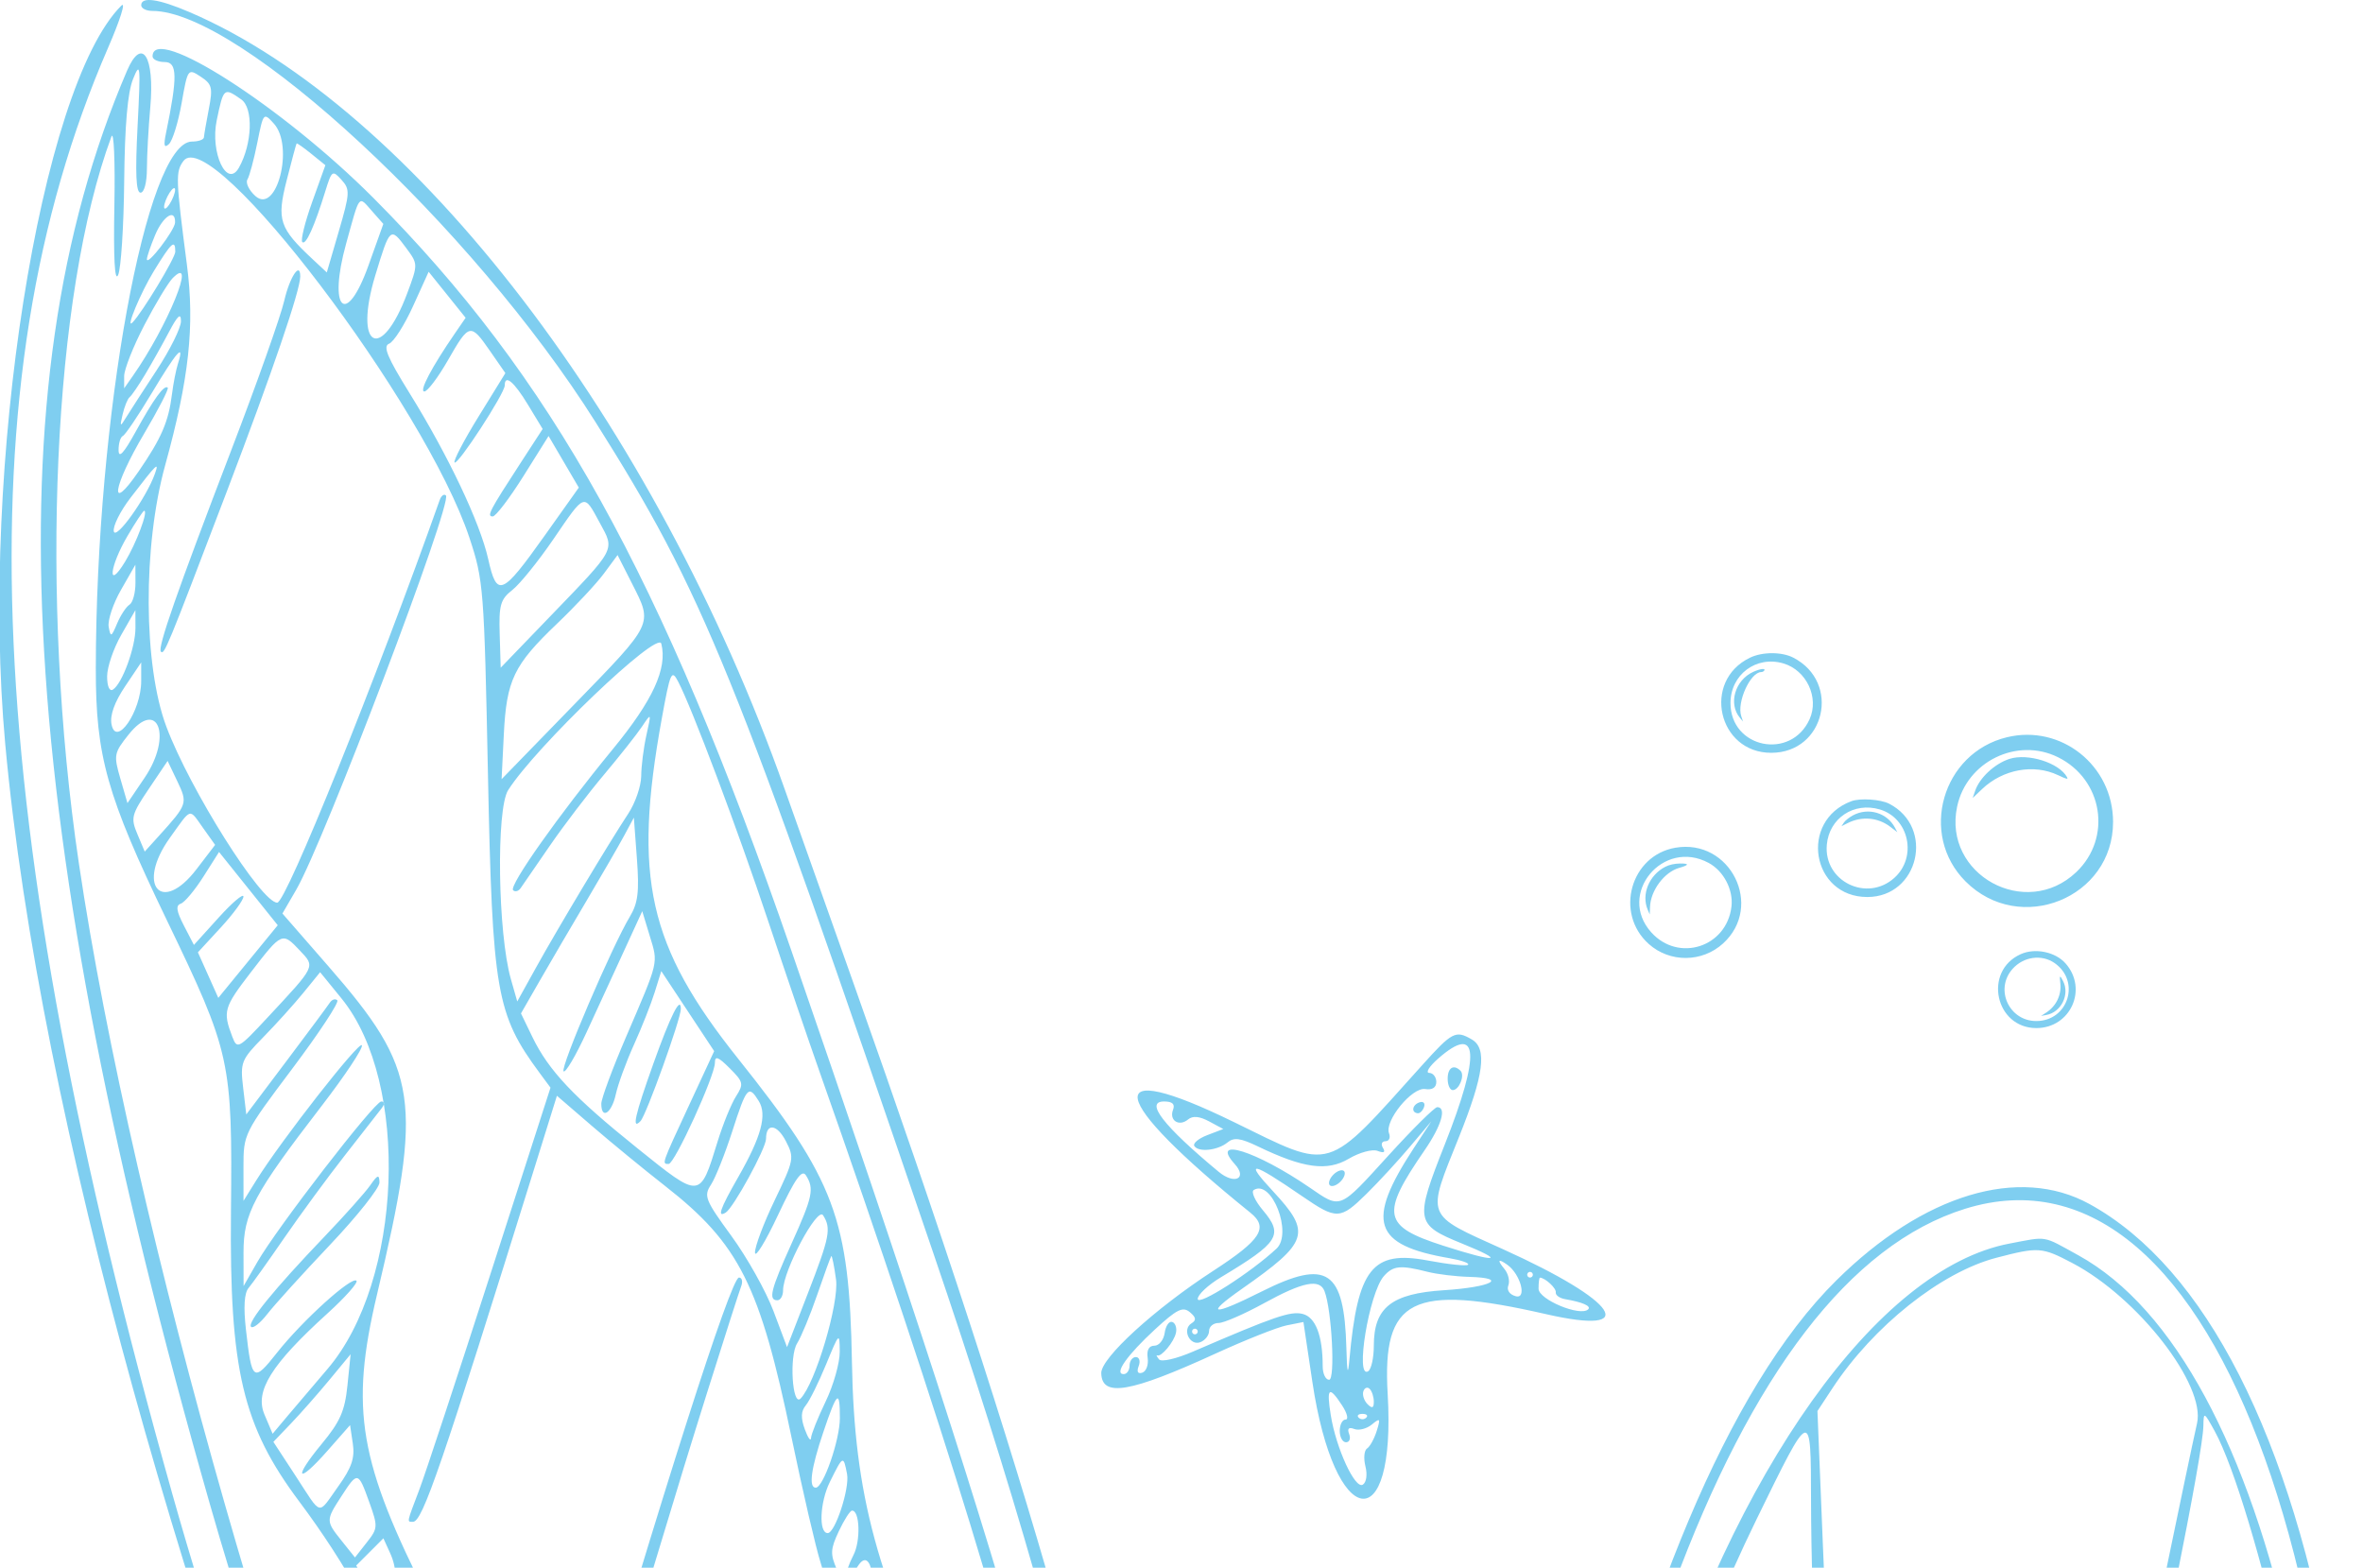 <svg width="416" height="276" viewBox="0 0 416 276" fill="none" xmlns="http://www.w3.org/2000/svg">
<g clip-path="url(#clip0_320_815)">
<path opacity="0.5" fill-rule="evenodd" clip-rule="evenodd" d="M33.358 2.129C72.827 19.032 115.327 74.518 138.137 138.922C141.157 147.447 146.661 162.972 150.369 173.422C181.095 260.014 196.795 315.287 203.771 361.422C213.696 427.065 214.13 467.534 205.222 496.922C202.427 506.144 200.05 511.447 199.126 510.524C198.805 510.202 198.051 510.326 197.45 510.798C196.849 511.27 193.208 512.679 189.358 513.929C185.508 515.179 180.558 516.996 178.358 517.966C176.158 518.937 171.578 520.633 168.18 521.736L162.002 523.742L157.68 521.657C106.886 497.152 13.005 263.152 0.916 130.922C-3.516 82.435 7.043 15.309 21.354 0.998C22.216 0.135 21.161 3.49 19.008 8.453C-6.729 67.793 -3.363 143.361 30.351 263.069C56.651 356.451 112.427 475.209 145.823 508.926C150.517 513.665 152.289 515.266 149.761 512.482C141.409 503.289 132.016 489.847 123.165 474.422C120.955 470.572 116.409 462.697 113.061 456.922C91.61 419.918 54.547 326.385 36.98 264.922C2.676 144.899 -1.744 68.565 22.362 12.454C24.992 6.333 27.264 9.921 26.455 18.922C26.135 22.497 25.869 27.335 25.865 29.672C25.861 32.138 25.388 33.922 24.738 33.922C23.941 33.922 23.792 30.537 24.222 22.172C24.774 11.421 24.706 10.72 23.419 13.922C22.463 16.296 21.963 22.087 21.864 31.922C21.783 39.897 21.302 47.322 20.794 48.422C20.193 49.725 19.963 45.46 20.136 36.175C20.281 28.339 20.046 22.884 19.614 24.052C9.32 51.88 6.934 105.026 13.874 151.922C23.241 215.22 52.279 316.906 75.842 368.922C78.458 374.697 81.502 381.493 82.607 384.024C85.269 390.127 96.229 401.621 107.358 409.982C112.328 413.716 118.125 419.135 120.303 422.083C122.473 425.019 124.656 427.973 125.154 428.646C125.653 429.32 127.102 432.434 128.375 435.566L130.69 441.261L132.342 437.341C138.89 421.805 156.959 371.598 170.46 331.422C175.081 317.672 179.31 305.642 179.858 304.689C181.671 301.535 165.548 248.951 144.363 188.922C142.325 183.147 138.206 171.07 135.211 162.084C129.833 145.953 121.844 124.703 119.39 120.005C118.227 117.779 117.999 118.291 116.506 126.505C111.408 154.541 114.104 166.538 129.971 186.422C147.001 207.764 149.539 214.544 149.983 239.88C150.391 263.163 154.414 278.02 167.389 304.163C171.14 311.721 173.893 318.22 173.507 318.606C171.332 320.781 153.339 298.442 149.195 288.421L147.451 284.206L141.096 304.814C130.588 338.891 108.821 403.827 107.667 404.54C105.716 405.746 107.387 400.169 121.782 357.422C145.986 285.55 146.837 282.462 144.463 275.105C143.632 272.529 141.327 262.599 139.341 253.038C133.778 226.257 130.133 219.005 117.123 208.825C113.402 205.914 107.588 201.144 104.202 198.225L98.045 192.917L94.385 204.67C77.673 258.331 74.386 267.922 72.706 267.922C71.611 267.922 71.551 268.234 73.805 262.303C74.875 259.487 80.512 242.402 86.332 224.337L96.914 191.489L95.018 188.925C87.36 178.566 86.685 174.682 85.904 136.422C85.233 103.533 85.127 102.169 82.641 94.674C74.888 71.296 37.189 21.646 32.284 28.354C30.892 30.258 30.933 31.456 32.907 46.614C34.305 57.344 33.296 66.636 29.074 81.922C25.128 96.208 25.223 117.099 29.283 127.922C33.449 139.026 45.981 158.922 48.809 158.922C50.362 158.922 66.179 119.719 77.411 88.029C77.683 87.263 78.174 86.904 78.502 87.233C79.723 88.454 57.041 148.204 52.158 156.627L49.721 160.832L57.819 170.123C73.733 188.379 74.504 193.595 66.369 227.922C61.574 248.153 63.15 257.357 75.608 281.884C92.466 315.073 94.122 326.57 84.726 345.184C79.742 355.056 78.653 353.286 78.413 334.922C78.094 310.581 69.382 286.684 52.69 264.362C42.713 251.023 40.391 241.19 40.66 213.422C40.919 186.669 40.643 185.411 29.33 161.922C18.798 140.055 16.852 133.152 16.867 117.714C16.908 73.359 25.749 24.922 33.803 24.922C34.933 24.922 35.878 24.585 35.902 24.172C35.926 23.759 36.313 21.52 36.763 19.196C37.491 15.432 37.334 14.808 35.319 13.488C33.083 12.023 33.045 12.074 31.975 18.146C31.38 21.523 30.379 24.767 29.751 25.354C28.902 26.146 28.767 25.648 29.227 23.422C31.275 13.495 31.228 10.922 28.997 10.922C27.821 10.922 26.858 10.472 26.858 9.922C26.858 4.115 49.717 18.774 65.737 34.853C97.112 66.35 116.469 101.214 139.339 167.422C180.299 285.997 191.616 326.813 199.786 385.422C201.473 397.522 203.114 408.997 203.433 410.922C204.221 415.673 204.377 417.183 205.859 434.404C207.335 451.56 206.72 471.678 204.29 485.749C203.404 490.879 202.889 495.287 203.146 495.544C206.266 498.663 210.432 451.009 208.957 429.084C204.246 359.071 191.915 301.526 164.243 220.422C128.926 116.91 123.92 104.599 104.82 74.281C83.166 39.909 42.215 1.922 26.817 1.922C25.74 1.922 24.858 1.472 24.858 0.922C24.858 -0.639 27.905 -0.207 33.358 2.129ZM38.156 21.172C36.963 26.88 39.968 33.264 42.075 29.498C44.42 25.308 44.629 19.015 42.473 17.507C39.416 15.367 39.359 15.416 38.156 21.172ZM43.559 31.597C43.2 32.179 43.822 33.484 44.943 34.499C48.696 37.895 51.824 25.75 48.221 21.769C46.399 19.757 46.365 19.797 45.295 25.136C44.7 28.107 43.919 31.015 43.559 31.597ZM50.464 31.764C48.689 38.749 49.155 40.15 55.097 45.693L57.532 47.964L59.646 40.717C61.614 33.969 61.646 33.346 60.11 31.648C58.538 29.911 58.404 30.004 57.285 33.623C55.346 39.895 53.837 43.234 53.221 42.617C52.899 42.297 53.682 39.121 54.959 35.56L57.281 29.085L54.82 27.09C53.466 25.992 52.294 25.168 52.216 25.258C52.139 25.348 51.35 28.276 50.464 31.764ZM28.889 36.422C28.889 36.972 29.325 36.747 29.858 35.922C30.391 35.097 30.827 33.972 30.827 33.422C30.827 32.872 30.391 33.097 29.858 33.922C29.325 34.747 28.889 35.872 28.889 36.422ZM60.94 42.872C57.697 54.572 60.933 57.741 64.873 46.724L67.485 39.422L65.501 37.176C63.059 34.412 63.403 33.984 60.94 42.872ZM27.307 41.39C26.51 43.297 25.86 45.21 25.863 45.64C25.871 46.931 30.783 40.525 30.822 39.172C30.895 36.646 28.714 38.022 27.307 41.39ZM66.08 48.444C62.188 61.26 67.086 63.979 71.714 51.573C73.593 46.535 73.592 46.481 71.544 43.711C68.723 39.896 68.658 39.952 66.08 48.444ZM27.118 47.672C24.754 51.527 22.004 58.139 23.332 56.771C25.071 54.981 30.858 45.408 30.858 44.322C30.858 42.057 30.197 42.649 27.118 47.672ZM68.509 60.503C67.369 60.94 68.16 62.863 72.076 69.177C78.907 80.19 84.509 92.005 85.947 98.428C87.479 105.276 88.343 104.915 95.915 94.262L101.897 85.845L99.237 81.304L96.575 76.763L92.138 83.843C89.695 87.736 87.268 90.922 86.743 90.922C85.648 90.922 86.144 89.971 91.667 81.473L95.533 75.524L92.946 71.255C90.476 67.18 88.858 65.836 88.858 67.86C88.858 69.261 80.58 81.977 80.028 81.425C79.766 81.163 81.67 77.515 84.26 73.319L88.969 65.689L86.277 61.806C82.825 56.824 82.606 56.872 78.858 63.422C77.127 66.447 75.258 68.922 74.703 68.922C73.743 68.922 76.005 64.626 80.092 58.686L81.974 55.95L78.719 51.898L75.463 47.847L72.718 53.894C71.208 57.22 69.314 60.194 68.509 60.503ZM52.858 48.675C52.858 51.115 47.979 65.408 39.972 86.422C29.313 114.397 28.93 115.327 28.323 114.72C27.692 114.089 31.135 104.237 40.743 79.182C45.223 67.501 49.409 55.688 50.045 52.932C51.006 48.77 52.858 45.967 52.858 48.675ZM25.406 57.245C23.455 60.997 21.858 65.035 21.858 66.217V68.367L23.402 66.162C29.54 57.4 34.767 44.559 30.406 48.958C29.608 49.763 27.358 53.492 25.406 57.245ZM25.555 65.922C24.405 67.847 23.175 69.647 22.823 69.922C22.471 70.197 21.919 71.547 21.597 72.922C21.071 75.172 21.129 75.231 22.185 73.515C22.83 72.465 25.27 68.693 27.608 65.132C29.946 61.571 31.858 57.711 31.858 56.554C31.858 55.013 31.295 55.516 29.752 58.437C28.595 60.629 26.706 63.997 25.555 65.922ZM26.739 69.172C24.347 73.159 22.046 76.572 21.624 76.755C21.203 76.939 20.866 78.064 20.876 79.255C20.889 80.772 21.782 79.811 23.857 76.048C27.091 70.181 28.929 67.659 29.532 68.262C29.746 68.476 27.881 72.1 25.389 76.315C19.83 85.718 19.085 90.724 24.393 83.008C28.415 77.16 29.675 74.248 30.275 69.404C30.507 67.535 30.988 65.086 31.346 63.963C32.516 60.272 31.151 61.816 26.739 69.172ZM22.961 87.661C21.171 89.993 19.855 92.639 20.033 93.543C20.361 95.201 25.762 87.643 27.265 83.422C28.075 81.146 27.607 81.607 22.961 87.661ZM97.412 94.946C94.772 98.809 91.528 102.823 90.202 103.866C88.097 105.522 87.815 106.505 87.969 111.657L88.146 117.554L96.693 108.687C108.585 96.352 108.258 96.963 105.586 92.042C102.742 86.804 103.049 86.695 97.412 94.946ZM22.453 94.35C19.257 99.804 18.831 104.118 22.001 98.922C23.987 95.669 26.146 89.922 25.383 89.922C25.199 89.922 23.88 91.915 22.453 94.35ZM98.055 109.812C90.446 117.075 89.169 119.734 88.696 129.301L88.306 137.18L101.082 124.036C115.138 109.575 114.939 109.989 111.29 102.787L108.721 97.719L106.336 100.951C105.025 102.729 101.298 106.717 98.055 109.812ZM19.134 110.354C19.469 112.242 19.598 112.192 20.618 109.769C21.232 108.31 22.212 106.821 22.796 106.46C23.38 106.099 23.853 104.368 23.846 102.613L23.834 99.422L21.3 103.854C19.907 106.292 18.932 109.217 19.134 110.354ZM18.858 119.083C18.858 120.829 19.274 121.783 19.873 121.413C21.499 120.408 23.859 113.955 23.846 110.55L23.834 107.422L21.346 111.774C19.978 114.168 18.858 117.457 18.858 119.083ZM89.458 139.105C87.324 142.454 87.638 164.301 89.936 172.368L91.06 176.313L94.354 170.368C98.132 163.546 107.29 148.263 110.608 143.239C111.845 141.366 112.869 138.391 112.882 136.628C112.895 134.865 113.308 131.622 113.8 129.422C114.685 125.457 114.679 125.444 113.026 127.916C112.108 129.288 109.084 133.113 106.306 136.416C103.527 139.719 99.252 145.33 96.806 148.884C94.359 152.437 92.045 155.799 91.662 156.355C91.28 156.91 90.68 157.078 90.33 156.728C89.553 155.95 98.404 143.426 107.86 131.922C114.932 123.319 117.52 117.696 116.422 113.322C115.816 110.905 94.346 131.434 89.458 139.105ZM19.63 127.508C20.426 131.676 24.858 125.231 24.858 119.903V116.621L22.013 120.857C20.161 123.614 19.329 125.936 19.63 127.508ZM22.643 129.324C20.062 132.56 19.99 132.939 21.183 137.06L22.438 141.393L25.473 136.908C30.386 129.647 27.837 122.816 22.643 129.324ZM24.188 146.856L25.479 149.927L27.969 147.174C33.014 141.596 33.069 141.433 31.218 137.551L29.509 133.967L26.203 138.876C23.131 143.438 22.988 144.002 24.188 146.856ZM29.928 147.474C23.91 155.853 28.392 161.143 34.615 153.007L37.871 148.749L35.796 145.836C33.235 142.239 33.801 142.08 29.928 147.474ZM103.23 158.636C100.55 163.154 96.864 169.454 95.037 172.636L91.716 178.422L93.721 182.561C96.588 188.482 100.947 193.106 112.174 202.128C123.389 211.14 123.187 211.156 126.331 200.978C127.275 197.922 128.726 194.354 129.557 193.049C130.965 190.834 130.891 190.501 128.462 188.071C126.437 186.046 125.858 185.832 125.858 187.11C125.858 189.402 118.762 204.922 117.715 204.922C116.489 204.922 116.428 205.097 121.294 194.615L125.729 185.058L121.073 178.014L116.417 170.97L115.258 174.696C114.62 176.745 112.978 180.897 111.607 183.922C110.237 186.947 108.797 190.884 108.408 192.672C107.679 196.013 105.858 197.185 105.858 194.313C105.858 193.428 107.818 188.14 110.213 182.563C116.065 168.937 115.884 169.709 114.389 164.781L113.066 160.422L109.852 167.422C108.085 171.272 105.104 177.75 103.228 181.818C101.352 185.886 99.548 188.945 99.218 188.615C98.591 187.988 107.741 166.618 110.861 161.422C112.32 158.993 112.561 157.045 112.127 151.186L111.591 143.949L109.847 147.186C108.887 148.966 105.909 154.118 103.23 158.636ZM31.821 159.101C30.912 159.404 31.053 160.398 32.365 162.936L34.138 166.362L38.497 161.545C40.896 158.896 42.858 157.232 42.858 157.848C42.858 158.463 41.054 160.924 38.849 163.316L34.841 167.665L36.636 171.674L38.43 175.683L43.663 169.29L48.896 162.896L43.728 156.448L38.561 149.999L35.804 154.346C34.288 156.736 32.496 158.876 31.821 159.101ZM44.171 171.164C39.392 177.375 39.197 178.053 40.893 182.514C41.754 184.78 41.949 184.674 47.105 179.137C55.647 169.965 55.51 170.245 52.83 167.393C49.685 164.044 49.633 164.066 44.171 171.164ZM46.349 182.607C42.458 186.58 42.279 187.029 42.805 191.499L43.358 196.206L50.358 186.906C54.208 181.791 57.671 177.128 58.054 176.543C58.436 175.958 59.035 175.766 59.384 176.115C59.733 176.464 56.158 181.89 51.438 188.173C42.916 199.519 42.858 199.636 42.863 205.509L42.868 211.422L45.113 207.812C49.472 200.803 63.363 183.046 63.711 184.038C63.906 184.59 60.708 189.403 56.604 194.732C44.672 210.23 42.856 213.641 42.87 220.533L42.882 226.422L45.302 222.19C48.706 216.236 65.926 193.922 67.117 193.922C67.75 193.922 67.76 194.37 67.145 195.172C66.619 195.86 63.72 199.572 60.703 203.422C57.687 207.272 52.898 213.797 50.059 217.922C47.221 222.047 44.386 226.023 43.759 226.758C43.005 227.641 42.848 230.117 43.296 234.075C44.334 243.253 44.592 243.44 48.809 238.103C53.245 232.492 61.915 224.646 62.754 225.485C63.077 225.808 60.776 228.401 57.64 231.247C47.754 240.221 44.818 244.926 46.55 249.017L47.992 252.422L50.675 249.231C52.151 247.476 55.287 243.787 57.644 241.033C70.884 225.564 72.214 190.634 60.128 175.793L56.358 171.164L53.402 174.793C51.777 176.789 48.603 180.305 46.349 182.607ZM119.858 177.642C119.858 179.399 113.778 196.312 112.765 197.372C111.165 199.047 111.75 196.427 115.019 187.274C118.048 178.794 119.858 175.191 119.858 177.642ZM259.108 183.002C261.847 184.597 261.237 189.247 256.858 200.163C251.087 214.546 250.745 213.673 264.608 219.935C284.913 229.108 288.954 235.202 272.189 231.368C248.54 225.959 243.306 228.595 244.297 245.412C245.818 271.19 234.951 269.467 231.042 243.31L229.464 232.751L226.502 233.343C224.872 233.669 219.223 235.912 213.948 238.327C198.923 245.207 193.971 246.051 193.873 241.749C193.813 239.082 203.282 230.43 213.569 223.752C222.029 218.26 223.384 216.134 220.108 213.49C194.858 193.116 193.542 185.984 217.162 197.518C234.895 206.177 233.12 206.711 250.388 187.514C255.653 181.66 256.262 181.345 259.108 183.002ZM253.164 186.39C251.621 187.748 250.92 188.873 251.608 188.89C252.295 188.908 252.858 189.625 252.858 190.485C252.858 191.476 252.143 191.933 250.904 191.735C248.598 191.366 243.702 197.352 244.535 199.522C244.83 200.292 244.547 200.922 243.906 200.922C243.265 200.922 243.065 201.448 243.463 202.092C243.949 202.878 243.641 203.053 242.524 202.624C241.602 202.27 239.336 202.887 237.43 204.012C233.619 206.261 229.456 205.693 221.446 201.832C218.389 200.359 217.222 200.205 216.112 201.126C214.398 202.548 210.973 202.917 210.255 201.756C209.971 201.295 211.002 200.435 212.548 199.845L215.358 198.771L212.861 197.429C211.162 196.516 209.977 196.408 209.155 197.091C207.569 198.407 205.79 197.263 206.509 195.39C206.896 194.381 206.402 193.922 204.93 193.922C201.477 193.922 204.829 198.239 214.545 206.303C217.347 208.628 219.677 207.485 217.358 204.922C212.952 200.053 221.145 202.625 230.538 209.059C236.129 212.888 235.652 213.082 244.445 203.422C248.701 198.747 252.559 194.922 253.02 194.922C254.726 194.922 253.771 198.189 250.802 202.503C243.003 213.839 243.402 215.88 254.092 219.317C263.579 222.367 265.327 222.156 257.359 218.923C249.164 215.596 249.045 214.909 254.335 201.533C260.706 185.425 260.295 180.116 253.164 186.39ZM257.122 188.52C257.924 189.321 256.875 191.922 255.751 191.922C255.26 191.922 254.858 191.022 254.858 189.922C254.858 187.973 255.919 187.316 257.122 188.52ZM128.919 199.164C127.636 203.148 125.949 207.38 125.169 208.57C123.859 210.57 124.131 211.254 128.769 217.61C131.528 221.392 134.859 227.34 136.17 230.829L138.555 237.172L142.206 227.747C146.082 217.744 146.369 216.278 144.901 213.958C143.9 212.375 137.86 223.708 137.859 227.172C137.858 228.134 137.408 228.922 136.858 228.922C135.216 228.922 135.679 227.07 139.358 218.922C143.08 210.679 143.374 209.286 141.887 206.935C141.171 205.802 139.997 207.469 136.959 213.935C134.766 218.603 132.946 221.569 132.915 220.527C132.883 219.485 134.447 215.328 136.39 211.289C139.796 204.206 139.866 203.838 138.347 200.901C136.792 197.894 134.858 197.67 134.858 200.496C134.858 202.157 129.133 212.634 127.763 213.481C126.196 214.449 126.762 212.834 129.924 207.306C134.036 200.119 135.083 196.255 133.572 193.836C131.771 190.951 131.444 191.326 128.919 199.164ZM250.708 194.872C250.488 195.532 249.982 196.038 249.583 195.997C248.387 195.873 248.619 194.502 249.908 194.072C250.568 193.852 250.928 194.212 250.708 194.872ZM240.585 210.172C235.93 214.752 235.324 214.774 229.22 210.585C220.246 204.425 218.979 204.213 224.108 209.728C230.931 217.066 230.423 218.656 218.61 226.932C211.969 231.585 213.38 231.758 222.143 227.367C233.662 221.594 236.648 223.591 237.026 237.321C237.148 241.735 237.294 242.316 237.555 239.422C239.006 223.342 241.579 220.077 251.349 221.92C254.978 222.605 258.174 222.94 258.45 222.664C258.726 222.388 257.243 221.869 255.155 221.511C241.738 219.208 240.403 215.107 248.863 202.183L251.98 197.422L248.188 201.922C246.102 204.397 242.681 208.11 240.585 210.172ZM236.67 206.985C236.43 207.706 235.642 208.494 234.92 208.735C234.17 208.985 233.795 208.61 234.045 207.86C234.286 207.138 235.074 206.35 235.795 206.11C236.545 205.86 236.92 206.235 236.67 206.985ZM66.806 208.171C66.834 209.134 62.912 214.084 58.09 219.171C53.267 224.259 48.311 229.728 47.076 231.325C45.841 232.921 44.548 233.945 44.203 233.6C43.462 232.859 48.205 227.029 57.146 217.689C60.691 213.986 64.303 209.936 65.172 208.689C66.494 206.793 66.762 206.709 66.806 208.171ZM367.858 211.982C388.289 223.215 403.41 252.951 410.898 296.621C422.161 362.302 414.92 454.164 387.741 590.422C371.471 671.991 329.609 742.133 304.24 730.336C231.113 696.33 245.99 301.925 323.286 225.422C338.62 210.244 355.461 205.166 367.858 211.982ZM222.332 213.074C225.995 217.427 225.186 218.719 214.939 224.873C212.695 226.221 210.858 227.937 210.858 228.687C210.858 230.024 220.162 224.082 224.724 219.832C227.605 217.148 223.885 207.552 220.721 209.507C220.218 209.818 220.943 211.423 222.332 213.074ZM345.949 212.817C305.49 225.409 276.514 304.074 263.955 435.422C250.067 580.659 267.693 709.472 303.987 727.988C323.6 737.993 351.261 701.01 374.343 633.922C388.708 592.17 408.811 470.163 412.931 399.729C419.859 281.287 390.368 198.992 345.949 212.817ZM365.858 220.986C399.984 239.774 417.624 320.209 409.047 417.922C404.781 466.523 397.087 518.612 384.28 585.59C370.781 656.195 339.91 717.768 314.435 724.9C276.437 735.539 248.887 579.519 266.322 452.422C282.635 333.503 282.687 333.192 290.375 307.922C305.311 258.821 330.593 223.334 353.768 218.939C360.559 217.651 359.464 217.466 365.858 220.986ZM351.467 221.436C341.716 223.975 329.79 233.468 322.587 244.423L319.957 248.422L320.91 271.922C322.21 303.969 324.687 358.388 325.891 381.359C326.481 392.6 326.518 400.662 325.983 401.197C324.273 402.907 318.91 300.192 318.826 264.12C318.788 247.771 318.896 247.734 309.267 267.422C298.036 290.384 288.579 318.227 284.923 339.089L283.121 349.369L294.871 374.896C301.334 388.935 307.456 402.897 308.477 405.922C309.497 408.947 310.406 411.565 310.496 411.739C310.586 411.914 312.945 410.898 315.739 409.482C330.994 401.752 350.696 402.272 363.238 410.736L367.805 413.819L370.716 407.62C372.316 404.211 378.606 388.597 384.693 372.922C397.268 340.539 404.391 323.829 406.059 322.798C409.684 320.557 396.935 264.739 389.871 251.922C388.016 248.556 387.94 248.521 387.9 251.019C387.735 261.209 357.446 400.213 354.705 403.355C352.708 405.645 353.101 402.359 356.32 389.844C361.514 369.65 370.24 330.194 380.41 280.922C383.418 266.347 386.283 252.71 386.776 250.617C388.369 243.861 376.409 228.453 364.858 222.381C359.46 219.543 358.888 219.503 351.467 221.436ZM143.879 227.922C142.649 231.497 141.05 235.367 140.325 236.522C138.923 238.759 139.483 247.708 140.934 246.232C143.527 243.594 147.751 229.418 147.181 225.264C146.85 222.846 146.474 220.993 146.347 221.145C146.219 221.297 145.109 224.347 143.879 227.922ZM264.847 223.409C265.526 224.227 265.838 225.533 265.539 226.311C265.218 227.148 265.755 227.923 266.854 228.211C268.857 228.735 267.685 224.348 265.378 222.687C263.739 221.507 263.518 221.808 264.847 223.409ZM243.626 224.672C241.028 227.619 238.508 242.875 240.858 241.422C241.408 241.082 241.858 239.056 241.858 236.919C241.858 230.205 244.969 227.743 254.199 227.151C262.563 226.614 265.644 224.995 258.667 224.804C256.297 224.739 253.008 224.342 251.358 223.922C246.534 222.694 245.26 222.818 243.626 224.672ZM268.858 224.422C268.858 224.697 269.083 224.922 269.358 224.922C269.633 224.922 269.858 224.697 269.858 224.422C269.858 224.147 269.633 223.922 269.358 223.922C269.083 223.922 268.858 224.147 268.858 224.422ZM270.858 226.883C270.858 228.802 278.246 231.867 279.602 230.511C280.17 229.943 278.599 229.252 275.555 228.731C274.564 228.561 273.815 228.022 273.891 227.534C274.004 226.807 272.063 224.996 271.108 224.937C270.97 224.929 270.858 225.805 270.858 226.883ZM130.476 226.475C130.148 227.329 127.445 235.767 124.469 245.225C119.247 261.824 114.296 278.256 96.841 336.922C88.073 366.386 88.134 366.211 86.904 365.45C86.455 365.173 88.027 358.753 90.398 351.184C92.769 343.615 97.478 327.972 100.864 316.422C116.638 262.611 128.677 224.922 130.092 224.922C130.631 224.922 130.804 225.621 130.476 226.475ZM222.559 229.422C219.057 231.347 215.442 232.922 214.525 232.922C213.608 232.922 212.858 233.549 212.858 234.315C212.858 235.081 212.166 235.974 211.32 236.298C209.448 237.016 208.048 234.041 209.76 232.983C210.649 232.433 210.573 231.931 209.463 231.01C208.23 229.986 207.18 230.506 203.351 234.035C198.393 238.606 196.068 241.922 197.823 241.922C198.392 241.922 198.858 241.247 198.858 240.422C198.858 239.597 199.356 238.922 199.965 238.922C200.574 238.922 200.799 239.635 200.464 240.506C200.078 241.513 200.312 241.934 201.107 241.663C201.795 241.428 202.217 240.265 202.045 239.079C201.844 237.693 202.266 236.922 203.226 236.922C204.047 236.922 204.863 235.909 205.038 234.672C205.214 233.435 205.808 232.564 206.358 232.738C206.908 232.911 207.21 233.766 207.03 234.637C206.696 236.249 204.412 238.993 203.71 238.624C203.498 238.513 203.648 238.828 204.044 239.325C204.451 239.836 207.064 239.235 210.061 237.942C224.392 231.757 227.204 230.792 229.335 231.327C231.609 231.897 232.858 235.168 232.858 240.547C232.858 241.853 233.366 242.922 233.987 242.922C235.096 242.922 234.462 230.658 233.18 227.32C232.324 225.089 229.384 225.671 222.559 229.422ZM209.858 234.422C209.858 234.697 210.083 234.922 210.358 234.922C210.633 234.922 210.858 234.697 210.858 234.422C210.858 234.147 210.633 233.922 210.358 233.922C210.083 233.922 209.858 234.147 209.858 234.422ZM141.865 247.414C141.003 248.452 140.953 249.633 141.685 251.638C142.243 253.169 142.736 253.857 142.779 253.167C142.822 252.477 143.983 249.58 145.358 246.73C146.733 243.88 147.847 239.944 147.834 237.985C147.811 234.508 147.753 234.562 145.436 240.198C144.129 243.374 142.522 246.621 141.865 247.414ZM51.243 250.595L48.128 253.852L52.071 259.887C56.758 267.06 55.858 266.846 59.56 261.672C61.911 258.386 62.49 256.683 62.114 254.162L61.628 250.902L57.62 255.455C52.341 261.452 51.499 260.417 56.623 254.23C59.88 250.298 60.708 248.42 61.166 243.922L61.727 238.422L58.042 242.88C56.016 245.332 52.956 248.804 51.243 250.595ZM240.746 247.209C241.562 248.026 241.858 247.914 241.858 246.789C241.858 245.945 241.53 244.927 241.129 244.526C240.728 244.125 240.227 244.315 240.016 244.947C239.805 245.579 240.134 246.598 240.746 247.209ZM234.275 249.13C235.209 254.972 238.55 262.231 239.915 261.387C240.551 260.994 240.749 259.622 240.381 258.158C240.03 256.757 240.157 255.344 240.665 255.017C241.173 254.69 241.939 253.301 242.367 251.93C243.063 249.705 242.971 249.583 241.515 250.792C240.618 251.536 239.226 251.893 238.422 251.585C237.44 251.208 237.143 251.5 237.516 252.473C237.822 253.27 237.574 253.922 236.965 253.922C236.356 253.922 235.858 253.022 235.858 251.922C235.858 250.822 236.318 249.922 236.881 249.922C237.444 249.922 237.167 248.797 236.266 247.422C233.959 243.901 233.502 244.294 234.275 249.13ZM144.95 252.116C142.78 258.54 142.317 261.925 143.608 261.918C144.944 261.912 147.858 253.508 147.858 249.661C147.858 244.526 147.376 244.933 144.95 252.116ZM239.191 249.589C239.558 249.955 240.158 249.955 240.525 249.589C240.891 249.222 240.591 248.922 239.858 248.922C239.125 248.922 238.825 249.222 239.191 249.589ZM146.097 260.903C144.32 264.495 144.095 269.938 145.725 269.912C147.029 269.891 149.601 262.03 149.123 259.526C148.481 256.17 148.427 256.194 146.097 260.903ZM60.108 263.42C57.337 267.698 57.338 267.76 60.18 271.312L62.493 274.202L64.557 271.577C66.541 269.055 66.558 268.778 64.998 264.438C63.052 259.028 62.965 259.01 60.108 263.42ZM147.664 269.598C146.187 272.747 146.144 273.607 147.332 276.316C148.082 278.024 148.734 278.747 148.783 277.922C148.831 277.097 149.49 275.235 150.247 273.784C151.545 271.296 151.368 265.884 149.991 265.955C149.643 265.972 148.596 267.612 147.664 269.598ZM64.623 278.775C67.742 283.905 71.308 279.198 68.677 273.423L67.495 270.83L65.1 273.226L62.704 275.621L64.623 278.775ZM149.259 279.461C148.977 280.583 149.277 282.833 149.926 284.461L151.104 287.422L152.558 283.99C154.54 279.311 153.46 272.379 151.225 275.435C150.425 276.528 149.541 278.34 149.259 279.461ZM68.744 286.672C71.302 292.273 75.268 287.74 72.871 281.955L71.601 278.887L69.43 281.154C67.398 283.278 67.354 283.629 68.744 286.672ZM153.077 291.331C154.014 293.081 154.222 292.96 155.498 289.928C157.629 284.858 156.18 281.432 153.828 285.981C152.503 288.542 152.312 289.902 153.077 291.331ZM72.653 295.618C73.892 298.216 74.487 298.645 75.587 297.732C78.482 295.329 78.909 293.172 77.109 290.036L75.368 287.003L73.233 289.681C71.221 292.205 71.188 292.545 72.653 295.618ZM157.577 299.073C160.607 303.652 164.231 302.27 161.613 297.534C160.58 295.665 160.403 295.624 160.078 297.172C159.877 298.134 159.294 298.922 158.785 298.922C157.599 298.922 157.619 298.54 158.961 295.596C159.784 293.788 159.753 292.595 158.839 290.886L157.614 288.597L156.26 291.817C155.005 294.802 155.101 295.332 157.577 299.073ZM76.285 305.387L77.58 309.153L80.228 305.681C82.81 302.296 82.837 302.115 81.299 298.434L79.721 294.659L77.356 298.14C75.18 301.343 75.094 301.923 76.285 305.387ZM165.353 308.714C168.708 312.131 168.898 312.207 167.765 309.672C167.09 308.159 166.159 306.922 165.697 306.922C165.236 306.922 164.858 306.097 164.858 305.089C164.858 302.485 163.625 301.586 162.59 303.436C161.943 304.592 162.673 305.985 165.353 308.714ZM78.501 313.422C79.3 317.481 79.505 317.568 81.805 314.814C84.473 311.619 85.17 309.3 84.393 306.204L83.747 303.631L80.829 307.026C78.516 309.718 78.034 311.044 78.501 313.422ZM169.98 338.496C156.783 377.741 157.254 370.676 167.007 383.068C171.489 388.763 176.361 396.05 177.833 399.262L180.51 405.101L183.841 397.46C185.674 393.258 189.127 386.65 191.515 382.776C193.904 378.902 195.858 374.945 195.858 373.982C195.858 369.01 182.157 304.176 181.316 305.169C181.199 305.308 176.097 320.305 169.98 338.496ZM82.102 316.958C78.639 321.206 80.185 323.941 83.989 320.297C87.815 316.631 87.693 318.934 83.858 322.768C81.185 325.441 80.942 326.175 81.63 329.487L82.402 333.205L85.441 329.744L88.479 326.284L87.483 318.424C86.684 312.122 86.275 310.924 85.422 312.377C84.837 313.374 83.343 315.435 82.102 316.958ZM400.826 336.672C397.938 343.685 391.857 359.135 387.311 371.005C377.312 397.119 370.876 413.042 369.722 414.52C369.196 415.195 369.668 416.345 370.947 417.502C376.531 422.556 384.372 435.88 387.889 446.295C389.121 449.94 390.287 452.922 390.482 452.922C390.677 452.922 393.726 451.766 397.257 450.352C404.5 447.452 404.36 447.716 405.432 435.025C406.26 425.23 406.772 425.245 396.085 434.744C392.084 438.3 388.574 440.971 388.284 440.681C387.839 440.237 396.671 431.861 404.547 425.258C406.567 423.565 408.858 401.141 408.858 383.068C408.858 380.722 404.223 386.576 386.966 410.714C382.92 416.374 379.379 420.776 379.098 420.495C378.395 419.792 380.202 417.125 395.656 396.068L409.127 377.713L408.487 352.068C408.136 337.963 407.775 325.86 407.686 325.172C407.293 322.136 405.737 324.744 400.826 336.672ZM81.671 338.4C81.293 341.635 81.324 341.664 83.479 340.057C85.344 338.666 87.858 333.105 87.858 330.369C87.858 327.95 82.004 335.549 81.671 338.4ZM80.768 345.658C80.237 347.056 80.006 348.404 80.256 348.654C80.699 349.097 83.858 343.623 83.858 342.413C83.858 341.005 81.659 343.315 80.768 345.658ZM282.052 356.672C281.924 358.185 280.297 370.145 278.436 383.252L275.052 407.082L283.38 418.244C287.96 424.383 291.528 429.586 291.307 429.806C290.511 430.602 287.646 427.439 281.698 419.2C274.359 409.034 274.978 408.47 272.39 427.679L270.269 443.422L273.307 444.726C274.977 445.443 277.328 446.955 278.531 448.085L280.719 450.14L283.925 443.781C289.739 432.252 296.24 423.8 305.226 416.094L309.094 412.776L306.608 406.099C298.445 384.17 282.448 351.971 282.052 356.672ZM133.967 438.767L131.813 444.111L136.34 458.417C138.829 466.285 141.697 474.578 142.713 476.846L144.559 480.969L149.572 472.696L154.586 464.422L154.111 455.403C153.687 447.36 154.022 444.924 157.21 432.903C162.471 413.064 162.835 400.419 158.733 379.997L157.643 374.571L146.883 403.997C140.964 420.181 135.152 435.827 133.967 438.767ZM160.191 378.589C160.558 378.955 160.858 378.655 160.858 377.922C160.858 377.189 160.558 376.889 160.191 377.255C159.825 377.622 159.825 378.222 160.191 378.589ZM187.29 394.452L180.898 407.481L181.956 413.952C183.209 421.609 182.527 430.718 179.377 448.422C174.58 475.39 173.95 475.657 189.394 444.172L202.025 418.422L199.208 398.131C195.941 374.597 196.886 374.888 187.29 394.452ZM160.873 382.172C160.886 383.991 161.074 384.135 161.858 382.922C163.111 380.983 163.111 379.922 161.858 379.922C161.308 379.922 160.865 380.935 160.873 382.172ZM162.465 384.504C160.509 389.601 162.619 392.876 164.829 388.172C165.66 386.401 166.293 385.902 166.605 386.77C166.872 387.511 166.138 389.405 164.974 390.979C163.81 392.553 162.879 395.097 162.905 396.632L162.952 399.422L165.655 395.993C167.142 394.107 168.868 392.082 169.492 391.493C170.326 390.705 169.842 389.432 167.658 386.672C164.396 382.551 163.378 382.125 162.465 384.504ZM163.888 404.919L163.858 409.416L167.431 404.419C169.396 401.671 171.387 398.751 171.856 397.93C172.324 397.11 173.01 396.741 173.379 397.11C174.022 397.753 169.446 405.225 165.839 409.422C164.309 411.203 162.274 416.922 163.171 416.922C163.363 416.922 164.911 414.784 166.609 412.172C169.739 407.357 175.858 400.868 175.858 402.364C175.858 402.812 174.342 404.857 172.49 406.908C166.713 413.302 158.522 428.919 160.111 430.508C160.359 430.757 164.309 426.001 168.889 419.941C173.468 413.881 177.593 408.922 178.055 408.922C179.353 408.922 177.877 404.037 174.595 397.466L171.621 391.509L167.769 395.966C164.551 399.689 163.913 401.162 163.888 404.919ZM87.191 395.589C87.558 395.955 87.858 395.655 87.858 394.922C87.858 394.189 87.558 393.889 87.191 394.255C86.825 394.622 86.825 395.222 87.191 395.589ZM89.858 400.863C89.858 403.168 91.495 404.473 92.136 402.678C92.382 401.987 92.935 401.749 93.364 402.148C93.792 402.547 93.609 403.516 92.957 404.302C92.277 405.122 92.049 406.834 92.422 408.319C93.146 411.204 94.858 410.883 94.858 407.863C94.858 406.795 95.338 405.922 95.925 405.922C96.512 405.922 96.759 406.71 96.473 407.672C94.121 415.588 94.717 417.478 97.372 410.524L99.052 406.126L95.205 402.551C90.79 398.448 89.858 398.153 89.858 400.863ZM321.518 408.926C299.427 417.274 281.799 443.223 275.312 476.942C268.493 512.39 274.745 653.824 284.017 673.875L286.358 678.937L296.358 670.822C301.858 666.359 311.096 658.506 316.887 653.371C330.046 641.703 343.425 630.781 356.358 621.148C361.858 617.051 366.429 613.637 366.516 613.561C369.301 611.123 383.846 549.771 388.479 520.922C400.98 443.072 369.682 390.726 321.518 408.926ZM96.966 415.317C96.403 416.009 97.2 418.806 99.098 422.804L102.127 429.185L105.605 421.804C107.518 417.744 109.277 414.932 109.515 415.555C109.752 416.178 108.355 419.958 106.409 423.956L102.872 431.224L112.046 449.073C117.092 458.89 121.583 466.922 122.026 466.922C124.208 466.922 131.923 451.886 131.186 449.07C130.323 445.768 129.507 446.391 125.32 453.551C123.188 457.197 121.27 459.658 121.058 459.021C120.845 458.384 122.549 454.869 124.843 451.209C128.918 444.71 128.987 444.455 127.807 440.239C126.233 434.619 125.78 434.772 122.96 441.873C120.251 448.693 116.991 454.389 116.232 453.629C115.947 453.344 117.771 448.795 120.286 443.52C125.555 432.467 125.4 433.265 122.987 429.604L121.129 426.786L118.402 434.618C115.626 442.594 113.342 446.739 112.299 445.696C111.98 445.377 112.603 443.382 113.684 441.262C119.037 430.771 120.51 420.922 116.728 420.922C116.053 420.922 112.964 427.117 110.224 433.965C109.353 436.141 108.24 437.922 107.749 437.922C106.337 437.922 106.661 436.956 111.224 427.564L115.527 418.707L110.603 414.814C104.741 410.181 104.289 410.108 103.495 413.672C102.805 416.77 100.174 420.571 99.314 419.712C99.004 419.401 99.673 417.634 100.8 415.785C103.151 411.928 103.377 409.841 101.631 408.095C100.662 407.126 100.138 407.64 99.133 410.54C98.434 412.56 97.459 414.709 96.966 415.317ZM168.049 423.52C164.273 428.416 160.702 432.323 160.113 432.203C159.122 432 156.185 441.591 156.995 442.385C157.195 442.58 159.549 440.194 162.227 437.081C169.604 428.507 179.052 418.783 179.536 419.267C180.183 419.913 158.797 443.371 157.221 443.745C151.338 445.141 163.57 486.922 169.862 486.922C172.182 486.922 175.434 481.175 174.916 477.991L174.358 474.56L171.507 478.307C169.939 480.367 168.422 481.82 168.137 481.534C167.851 481.248 169.021 479.105 170.738 476.771C172.926 473.795 173.858 471.405 173.858 468.768V465.008L169.207 469.98C162.606 477.037 162.48 475.22 169.049 467.696C172.63 463.593 174.896 459.936 175.596 457.129C176.898 451.91 174.948 452.864 171.833 458.972C169.162 464.206 164.965 468.928 163.019 468.886C161.752 468.859 161.983 468.326 163.996 466.636C165.447 465.418 168.314 461.722 170.368 458.422C172.421 455.122 174.685 451.95 175.397 451.372C176.109 450.795 177.025 448.55 177.431 446.383L178.171 442.443L173.19 448.432C170.451 451.727 166.946 456.335 165.401 458.672C162.184 463.539 160.034 464.417 162.363 459.912C163.836 457.063 174.774 443.589 177.387 441.405C178.056 440.845 178.916 438.37 179.299 435.905L179.994 431.422L173.176 438.452C169.426 442.319 164.723 447.494 162.725 449.952C160.727 452.411 158.8 454.145 158.442 453.806C157.611 453.018 162.259 447.525 172.308 437.422L180.265 429.422L180.216 420.827C180.158 410.568 179.344 408.534 176.733 412.119C175.732 413.493 171.824 418.623 168.049 423.52ZM201.858 422.422C201.858 422.697 202.083 422.922 202.358 422.922C202.633 422.922 202.858 422.697 202.858 422.422C202.858 422.147 202.633 421.922 202.358 421.922C202.083 421.922 201.858 422.147 201.858 422.422ZM201.882 430.757C202.426 430.942 202.607 431.519 202.285 432.04C201.963 432.561 201.295 434.435 200.801 436.205L199.902 439.422L201.903 436.922C203.274 435.207 203.739 433.519 203.38 431.547C203.093 429.966 202.819 427.716 202.772 426.547C202.707 424.93 202.472 425.14 201.79 427.422C201.222 429.323 201.256 430.545 201.882 430.757ZM195.858 434.66C195.858 434.869 196.366 434.726 196.988 434.342C197.68 433.914 197.922 434.182 197.613 435.033C197.335 435.797 196.663 436.33 196.12 436.218C193.646 435.706 177.404 472.174 177.489 478.048C177.791 498.711 194.434 499.343 197.796 478.82C199.831 466.395 199.675 426.42 197.608 430.676C196.646 432.658 195.858 434.45 195.858 434.66ZM343.095 434.379C386.08 450.825 383.351 522.69 337.854 572.422C324.962 586.514 319.715 596.559 319.716 607.145C319.717 619.436 324.871 620.979 326.351 609.132C328.209 594.262 337.203 579.694 352.496 566.786C370.257 551.794 373.786 546.458 374.549 533.44C375.254 521.407 376.46 520.311 380.7 527.854C387.914 540.69 378.886 556.695 351.585 579.472C337.944 590.853 333.629 596.012 331.691 603.258C331.022 605.758 330.162 607.61 329.78 607.374C329.398 607.138 328.851 607.839 328.565 608.933C327.666 612.372 328.687 611.468 353.567 586.775C366.949 573.495 378.124 562.855 378.401 563.132C378.935 563.666 283.454 659.188 281.819 659.755C278.918 660.761 282.6 656.729 298.918 641.03L316.978 623.655L313.168 621.921C289.906 611.329 295.803 581.796 325.683 559.24C351.047 540.094 356.805 528.988 355.618 501.501C354.535 476.409 336.336 458.494 322.075 468.483C310.821 476.365 317.537 496.922 331.367 496.922C334.185 496.922 335.736 497.311 335.358 497.922C330.456 505.853 314.858 492.905 314.858 480.904C314.858 454.288 350.266 461.861 356.873 489.891C363.549 518.212 354.396 540.079 327.358 560.402C300.602 580.513 293.886 603.325 310.442 617.862C316.45 623.137 322.377 621.76 319.297 615.804C314.292 606.126 320.058 589.739 333.858 574.422C362.862 542.23 372.302 519.226 370.542 485.034C368.305 441.613 334.485 419.612 308.022 444.365C281.724 468.964 298.128 515.959 329.418 505.658C334.409 504.015 335.524 504.036 334.461 505.755C330.58 512.035 309.92 508.292 301.166 499.723C275.107 474.215 309.032 421.346 343.095 434.379ZM200.323 444.145C200.187 446 200.314 445.973 201.994 443.787C202.995 442.486 203.8 440.522 203.783 439.422C203.743 436.726 200.549 441.086 200.323 444.145ZM200.89 449.794C200.863 451.791 201.096 451.97 202.358 450.922C203.183 450.237 203.858 448.296 203.858 446.608C203.858 443.696 203.783 443.638 202.39 445.481C201.582 446.548 200.907 448.49 200.89 449.794ZM269.84 447.172C269.83 447.86 269.154 453.12 268.338 458.862C267.155 467.181 267.108 469.463 268.106 470.096C270.045 471.327 273.88 471.064 274.281 469.672C274.479 468.985 275.815 464.814 277.25 460.404C280.474 450.493 280.566 451.475 276.126 448.458C272.039 445.681 269.868 445.237 269.84 447.172ZM396.858 452.463C390.606 454.908 390.773 454.461 392.392 464.435C397.028 492.997 388.462 549.05 370.419 608.224C352.991 665.381 345.943 681.956 331.437 699.91C313.048 722.67 293.824 711.645 280.02 670.422C271.222 644.147 266.076 506.612 272.775 476.794C273.593 473.154 273.563 473.106 270.2 472.714C264.979 472.104 264.897 472.941 264.778 527.922C264.324 737.066 318.812 789.017 371.233 629.422C380.871 600.078 394.968 523.432 403.305 455.045C403.818 450.841 403.677 449.781 402.659 450.186C401.944 450.47 399.333 451.495 396.858 452.463ZM200.858 457.103C200.858 459.895 203.032 457.283 204.337 452.922L205.085 450.422L202.972 452.63C201.809 453.845 200.858 455.857 200.858 457.103ZM128.954 459.732C127.341 462.927 125.309 466.132 124.44 466.854C122.381 468.563 128.165 481.378 133.465 486.849C135.841 489.302 141.395 478.825 139.568 475.338L138.17 472.669L135.264 476.774C133.666 479.032 131.969 480.889 131.493 480.901C130.499 480.925 133.187 476.455 136.093 473.248C137.826 471.336 137.921 470.644 136.883 467.498C135.41 463.035 135.811 462.892 131.257 469.504C129.143 472.574 127.245 474.584 127.041 473.97C126.836 473.356 128.528 470.391 130.801 467.381C134.829 462.046 134.903 461.806 133.738 457.915C132.236 452.902 132.441 452.824 128.954 459.732ZM200.873 464.827C200.885 467.516 201.133 468.044 201.858 466.922C202.712 465.6 202.829 465.606 202.843 466.972C202.851 467.825 202.467 468.95 201.988 469.472C201.082 470.462 199.675 477.922 200.395 477.922C201.777 477.922 203.986 471.151 203.619 468.04C203.384 466.05 203.527 462.926 203.936 461.097C204.659 457.872 204.624 457.824 202.77 459.502C201.555 460.601 200.864 462.542 200.873 464.827ZM150.462 474.308C144.64 483.649 146.226 488.82 157.369 496.823C171.014 506.621 174.113 499.674 163.99 481.984C161.295 477.275 158.351 471.96 157.448 470.172C155.344 466.006 155.806 465.733 150.462 474.308ZM198.878 483.969L197.922 487.422L200.39 484.616C203.182 481.442 204.06 476.291 201.346 479.005C200.515 479.837 199.404 482.071 198.878 483.969ZM140.858 481.816C140.858 482.308 139.514 484.149 137.872 485.907C135.46 488.489 135.082 489.472 135.907 491.013C137.279 493.578 137.991 493.436 141.348 489.932C142.923 488.288 144.439 487.17 144.717 487.447C144.994 487.725 143.7 489.521 141.842 491.439C137.435 495.985 138.961 498.389 143.714 494.389C145.443 492.935 146.858 492.194 146.858 492.744C146.858 493.294 145.562 494.835 143.979 496.167C141.181 498.521 141.148 498.655 142.831 500.887L144.563 503.183L148.711 499.436C153.85 494.793 154.177 495.987 149.17 501.114L145.482 504.891L152.523 511.932C161.285 520.694 161.199 520.732 174.561 502.005C174.724 501.776 175.13 501.86 175.462 502.192C175.794 502.524 173.094 506.601 169.462 511.253C165.83 515.904 162.858 519.982 162.858 520.316C162.858 522.103 166.221 520.464 169.084 517.282C170.885 515.28 176.183 509.78 180.858 505.06C188.736 497.105 189.176 496.45 186.871 496.099C185.503 495.891 183.253 494.916 181.871 493.933C179.466 492.223 171.858 496.324 171.858 499.331C171.858 501.899 158.502 515.9 157.249 514.646C156.936 514.333 158.594 512.355 160.933 510.25C168.619 503.333 168.479 503.546 165.764 502.863C163.899 502.394 162.407 503.12 159.13 506.09C156.805 508.198 154.33 509.909 153.63 509.892C152.931 509.876 154.277 508.188 156.623 506.142C161.317 502.049 161.611 501.425 159.272 500.527C158.312 500.159 156.248 501.103 154.044 502.92C149.009 507.071 147.426 506.644 152.321 502.456L156.283 499.065L151.096 493.58C148.242 490.563 145.138 486.481 144.198 484.508C142.605 481.168 140.858 479.76 140.858 481.816ZM171.431 490.895C171.804 492.285 172.128 493.985 172.15 494.672C172.213 496.582 173.238 496.186 176.041 493.172C178.465 490.566 178.524 490.245 177.175 487.048L175.751 483.674L173.252 486.021C171.331 487.826 170.91 488.953 171.431 490.895ZM190.434 496.852C189.292 498.188 184.111 503.7 178.921 509.102C173.73 514.503 169.778 518.922 170.137 518.922C172.576 518.922 177.975 514.962 181.358 510.692C183.558 507.915 189.07 501.662 193.608 496.797C198.146 491.932 201.858 487.49 201.858 486.927C201.858 485.853 193.996 492.682 190.434 496.852ZM196.323 496.672C194.328 499.284 192.303 501.422 191.823 501.422C191.342 501.422 188.444 504.46 185.382 508.172C182.319 511.884 180.219 514.922 180.714 514.922C184.443 514.922 195.623 507.438 198.158 503.245C199.51 501.008 198.177 501.751 193.366 505.915C188.286 510.312 184.858 512.434 184.858 511.181C184.858 510.735 187.843 508.132 191.492 505.396C197.413 500.957 200.858 496.38 200.858 492.954C200.858 491.138 200.03 491.816 196.323 496.672ZM183.858 496.736C183.858 498.056 171.859 511.922 170.716 511.922C170.142 511.922 171.626 509.642 174.015 506.856C176.404 504.07 179.258 500.475 180.358 498.869C182.302 496.03 183.858 495.082 183.858 496.736ZM202.191 498.589C202.558 498.955 202.858 498.655 202.858 497.922C202.858 497.189 202.558 496.889 202.191 497.255C201.825 497.622 201.825 498.222 202.191 498.589ZM193.358 509.922C193.018 510.472 193.19 510.922 193.74 510.922C194.29 510.922 195.018 510.472 195.358 509.922C195.698 509.372 195.526 508.922 194.976 508.922C194.426 508.922 193.698 509.372 193.358 509.922ZM307.69 516.068C321.068 522.69 320.817 539.623 307.105 555.555C288.951 576.647 287.061 614.399 303.931 618.942C308.778 620.247 308.936 620.922 304.393 620.922C285.748 620.922 285.691 578.481 304.305 556.36C321.022 536.494 318.351 516.422 298.991 516.422C286.284 516.422 275.275 534.811 282.582 543.831C284.94 546.742 286.858 545.891 286.858 541.934C286.858 536.947 289.962 534.906 293.635 537.479C297.183 539.964 296.485 544.458 290.817 555.62C275.534 585.716 284.209 623.922 306.326 623.922C307.719 623.922 308.858 624.372 308.858 624.922C308.858 628.488 294.937 623.181 290.519 617.931C278.146 603.227 277.304 577.47 288.49 555.894C293.972 545.321 294.962 540.583 292.02 539.009C290.152 538.009 289.89 538.234 289.306 541.347C287.605 550.412 279.666 548.955 279.049 539.464C277.869 521.304 293.112 508.852 307.69 516.068ZM376.225 533.874C376.039 544.93 373.741 549.37 363.001 559.422C343.517 577.657 338.338 583.332 334.574 590.568C330.557 598.293 329.56 601.602 332.961 595.922C335.995 590.855 340.061 586.78 351.575 577.262C375.547 557.447 384.65 541.933 379.515 529.642C377.182 524.059 376.372 525.101 376.225 533.874ZM329.858 600.422C329.858 600.697 330.083 600.922 330.358 600.922C330.633 600.922 330.858 600.697 330.858 600.422C330.858 600.147 330.633 599.922 330.358 599.922C330.083 599.922 329.858 600.147 329.858 600.422ZM328.858 604.422C328.858 604.697 329.083 604.922 329.358 604.922C329.633 604.922 329.858 604.697 329.858 604.422C329.858 604.147 329.633 603.922 329.358 603.922C329.083 603.922 328.858 604.147 328.858 604.422ZM353.442 625.38C347.28 630.032 335.965 639.256 328.298 645.879C320.631 652.502 308.175 663.133 300.618 669.505C289.591 678.802 287.047 681.419 287.735 682.756C288.206 683.672 289.41 686.222 290.41 688.422C298.641 706.54 300.216 706.441 326.142 686.176C332.507 681.201 339.52 676.333 341.728 675.359C345.103 673.87 346.165 672.622 348.41 667.505C351.798 659.784 354.908 650.922 354.229 650.922C352.828 650.922 337.963 661.272 326.358 670.329C306.291 685.988 297.484 691.881 296.146 690.543C295.394 689.792 294.706 690.311 304.129 684.525C308.403 681.901 317.628 675.231 324.629 669.704C338.615 658.661 350.182 650.579 353.5 649.532C354.678 649.16 355.875 648.083 356.159 647.139C356.922 644.603 361.386 630.349 363.664 623.172C366.121 615.433 366.819 615.282 353.442 625.38ZM335.858 681.006C332.833 683.061 326.208 688.077 321.136 692.153C316.064 696.228 309.669 700.656 306.925 701.993C300.834 704.958 300.821 705.05 306.123 707.698C317.309 713.284 325.822 707.611 338.893 685.863C345.839 674.307 345.804 674.251 335.858 681.006Z" fill="#009FE3"/>
<path opacity="0.5" fill-rule="evenodd" clip-rule="evenodd" d="M308.096 115.784C299.58 119.872 302.42 132.565 311.845 132.538C321.28 132.51 324.141 120.15 315.721 115.791C313.69 114.739 310.278 114.736 308.096 115.784ZM313.969 116.801C318.029 118.004 320.287 122.804 318.581 126.607C315.309 133.899 304.647 131.742 304.647 123.788C304.647 118.771 309.171 115.38 313.969 116.801ZM308.658 118.284C305.435 119.745 304.227 123.908 306.31 126.378L306.853 127.021L306.545 126.099C305.725 123.648 308.14 118.322 310.071 118.322C310.267 118.322 310.505 118.197 310.599 118.046C310.868 117.611 309.875 117.733 308.658 118.284ZM353.31 129.798C341.895 132.558 337.778 146.927 346.036 155.186C355.586 164.737 372.018 158.099 372 144.696C371.987 134.764 362.859 127.489 353.31 129.798ZM362.292 133.307C370.225 137.219 371.867 147.505 365.521 153.543C356.624 162.008 342.022 153.985 344.545 142.017C346.216 134.094 355.071 129.748 362.292 133.307ZM353.739 133.616C351.156 134.459 348.508 136.923 347.726 139.213L347.289 140.492L348.936 138.925C352.601 135.439 358.019 134.442 362.304 136.467C363.843 137.194 364.127 137.26 363.902 136.842C362.543 134.309 357.004 132.551 353.739 133.616ZM325.932 141.056C316.681 144.505 318.909 157.925 328.733 157.925C337.795 157.925 340.661 145.657 332.571 141.494C331.07 140.722 327.467 140.484 325.932 141.056ZM330.931 142.507C336.09 144.036 337.555 150.896 333.502 154.549C328.667 158.906 321.022 155.154 321.607 148.711C322.032 144.039 326.367 141.155 330.931 142.507ZM326.245 143.529C325.59 143.875 324.859 144.449 324.622 144.806L324.19 145.455L325.285 144.906C327.766 143.661 330.602 143.905 332.763 145.551L334.013 146.503L333.613 145.737C332.229 143.095 328.938 142.108 326.245 143.529ZM294.938 149.25C287.038 150.618 284.223 160.779 290.247 166.182C293.959 169.511 299.643 169.477 303.343 166.103C310.563 159.521 304.606 147.576 294.938 149.25ZM300.819 151.929C303.454 153.358 305.169 156.654 304.82 159.615C303.979 166.753 295.505 169.477 290.706 164.153C284.627 157.408 292.772 147.563 300.819 151.929ZM293.157 152.612C290.307 154.086 288.925 157.473 290.076 160.161L290.431 160.99L290.482 159.653C290.593 156.764 293.006 153.536 295.606 152.8C297.374 152.299 297.435 152.013 295.773 152.027C294.807 152.035 293.866 152.245 293.157 152.612ZM355.72 167.997C349.113 170.991 351.249 181 358.494 181C364.505 181 367.615 174.137 363.648 169.629C361.841 167.576 358.271 166.841 355.72 167.997ZM361.728 169.569C366.307 172.786 364.098 179.749 358.494 179.762C353.699 179.774 351.129 174.191 354.282 170.609C356.218 168.409 359.437 167.959 361.728 169.569ZM362.714 173.108C362.947 175.178 361.986 177.152 360.18 178.308L359.325 178.856L360.224 178.698C362.859 178.237 364.423 175.085 363.194 172.713C362.627 171.621 362.552 171.682 362.714 173.108Z" fill="#009FE3"/>
</g>
<defs>
<clipPath id="clip0_320_815">
<rect width="416" height="276" fill="white" transform="matrix(-1 0 0 1 416 0)"/>
</clipPath>
</defs>
</svg>
